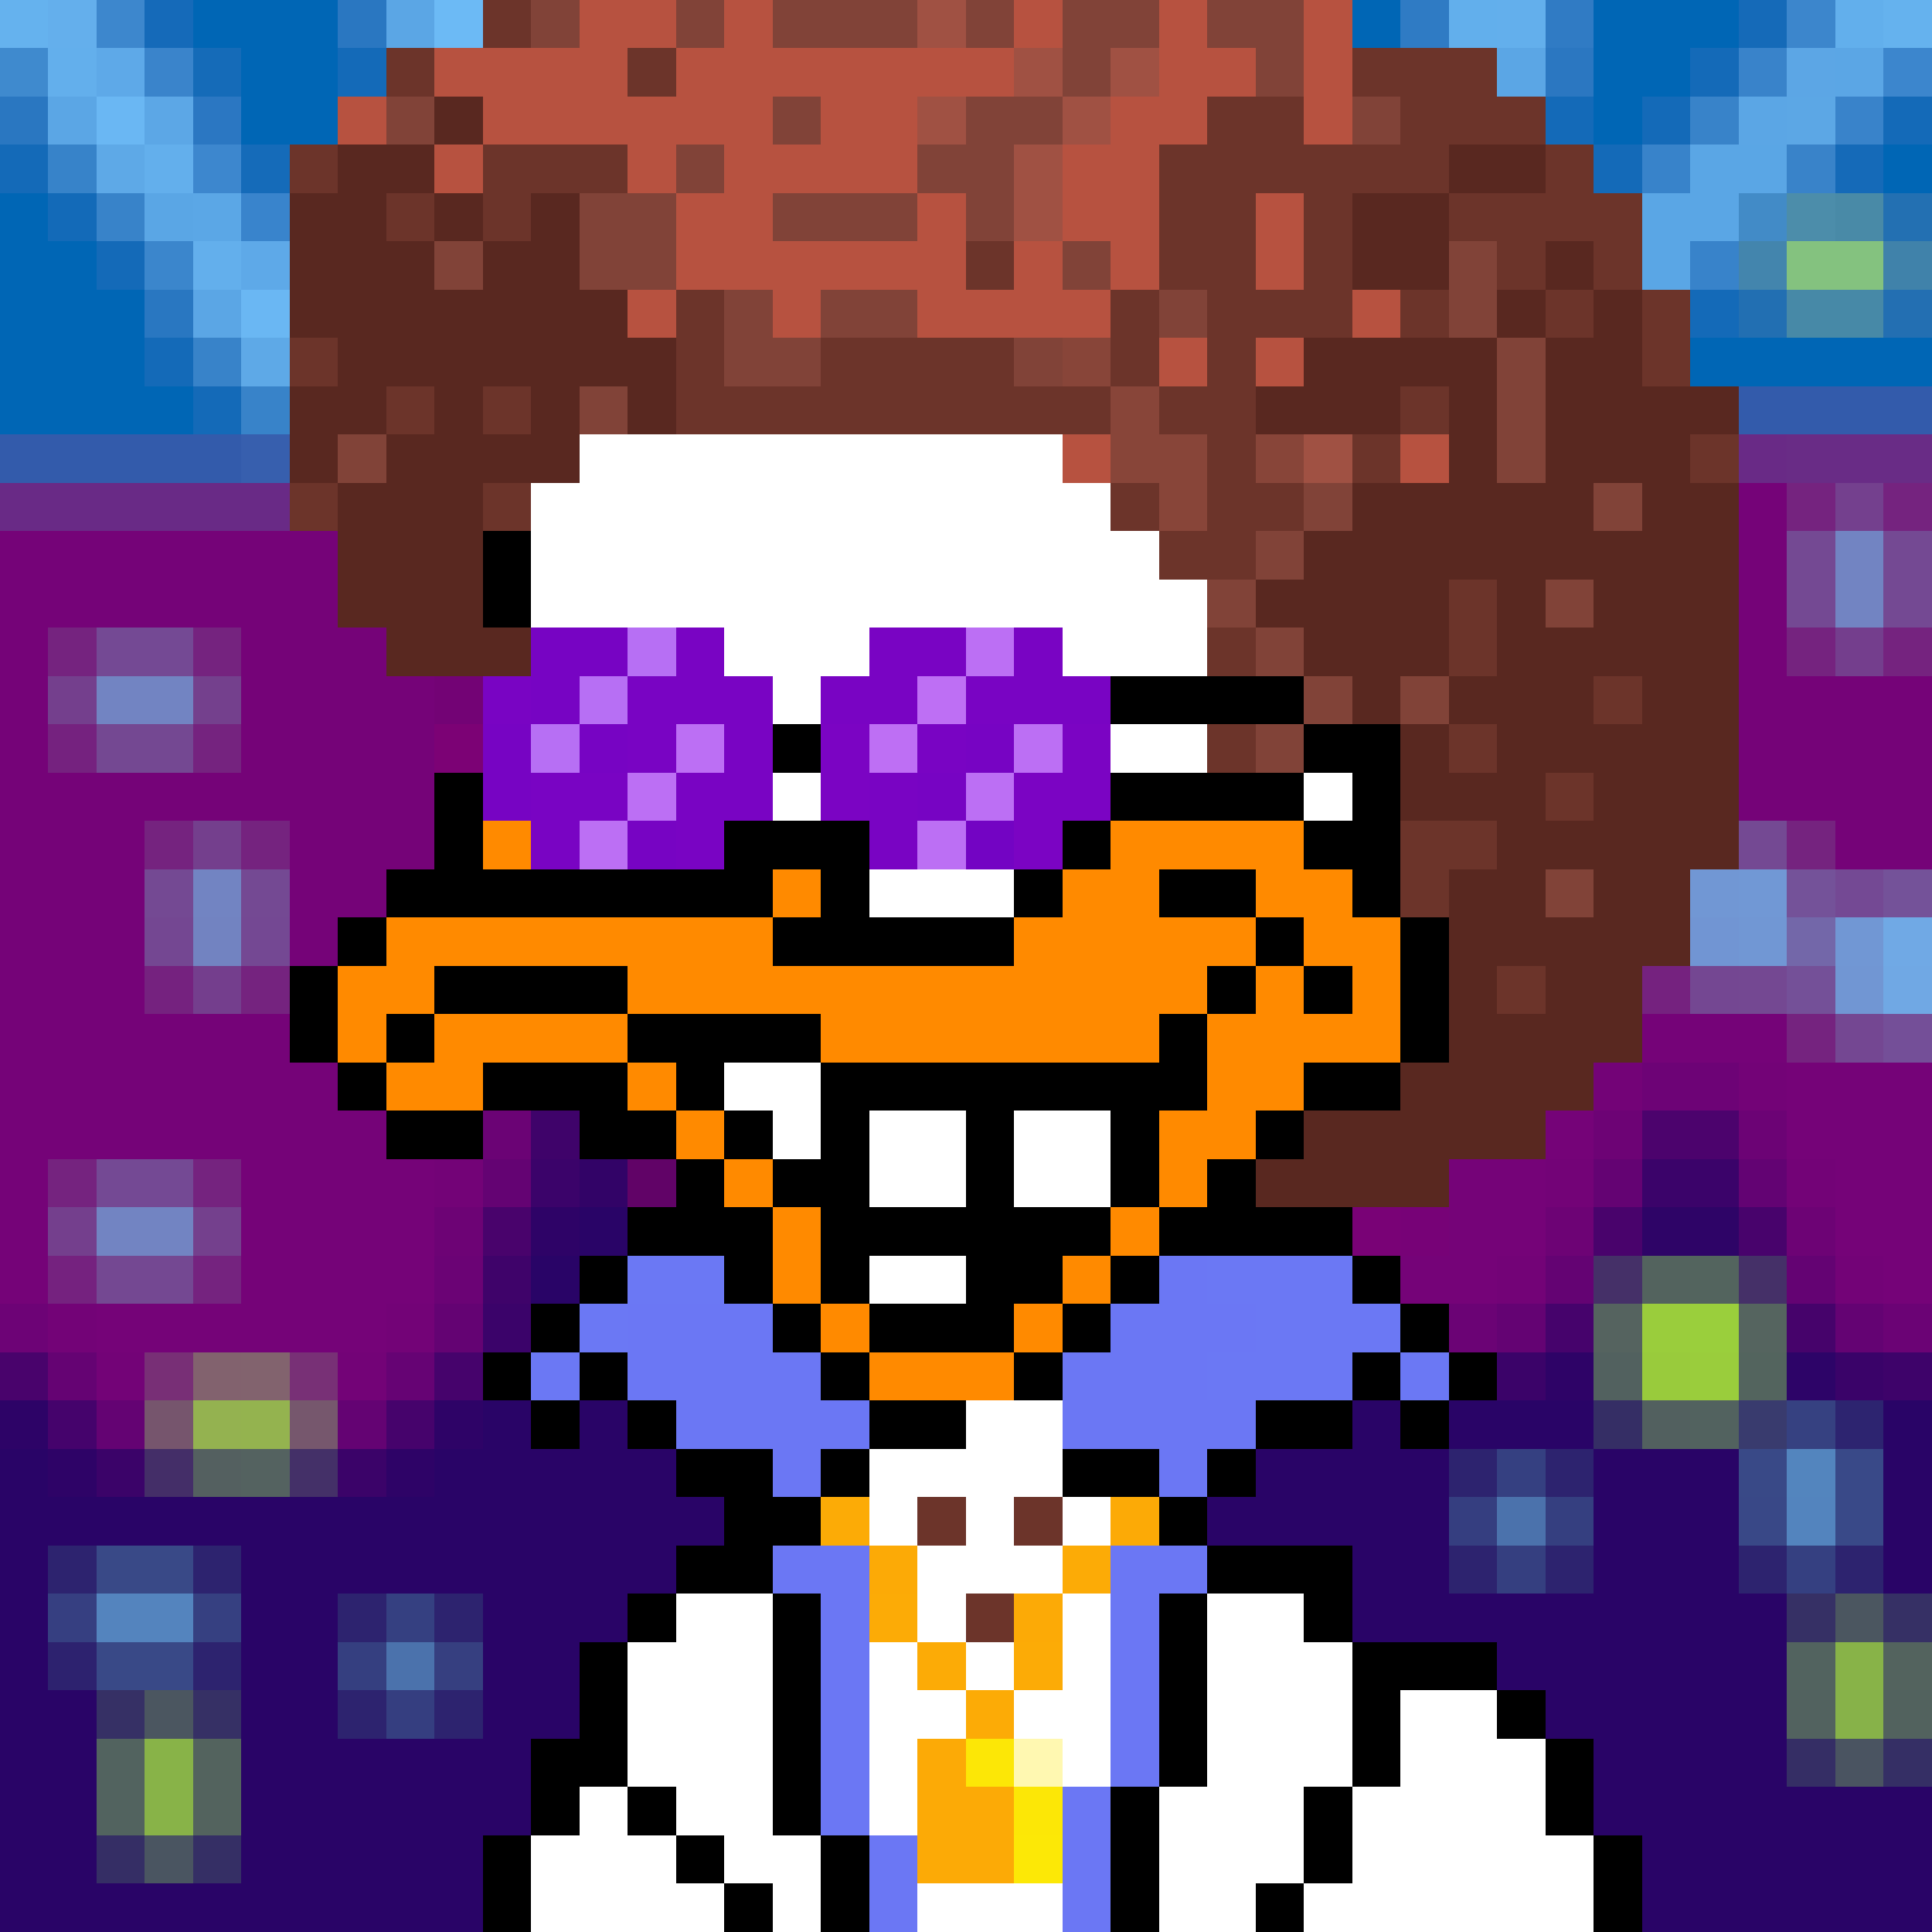 <svg xmlns="http://www.w3.org/2000/svg" viewBox="0 -0.5 40 40" shape-rendering="crispEdges">
<rect x="0" y="-0.5" width="40" height="40" fill="#333333" stroke="none"/>
<path stroke="#65b2ee" d="M0 0h1M39 0h1" />
<path stroke="#64afec" d="M1 0h1" />
<path stroke="#3d87cd" d="M2 0h1" />
<path stroke="#156ab9" d="M3 0h1" />
<path stroke="#0066b5" d="M4 0h3M28 0h1M33 0h3M5 1h2M33 1h2M5 2h2M33 2h1M39 3h1M0 4h1M0 5h2M0 6h3M0 7h3M35 7h5M0 8h4" />
<path stroke="#2a77c1" d="M7 0h1M0 2h1" />
<path stroke="#5ba6e5" d="M8 0h1M31 1h1M38 1h1M1 2h1M36 2h1M4 6h1" />
<path stroke="#6cbaf5" d="M9 0h1" />
<path stroke="#6c342a" d="M10 0h1M8 1h1M13 1h1M28 1h3M25 2h2M29 2h3M6 3h1M10 3h3M24 3h6M32 3h1M8 4h1M10 4h1M24 4h2M27 4h1M30 4h4M20 5h1M24 5h2M27 5h1M31 5h1M33 5h1M14 6h1M23 6h1M25 6h3M29 6h1M32 6h1M34 6h1M6 7h1M14 7h1M17 7h4M23 7h1M25 7h1M34 7h1M8 8h1M10 8h1M14 8h9M24 8h2M29 8h1M25 9h1M28 9h1M35 9h1M6 10h1M10 10h1M23 10h1M25 10h2M24 11h2M30 12h1M25 13h1M30 13h1M33 14h1M25 15h1M30 15h1M32 16h1M29 17h2M29 18h1M31 20h1M19 31h1M21 31h1M20 33h1" />
<path stroke="#814338" d="M11 0h1M14 0h1M16 0h3M20 0h1M22 0h2M25 0h2M22 1h1M26 1h1M8 2h1M16 2h1M20 2h2M28 2h1M14 3h1M19 3h2M12 4h2M16 4h3M20 4h1M9 5h1M12 5h2M22 5h1M30 5h1M15 6h1M17 6h2M24 6h1M30 6h1M15 7h2M21 7h1M31 7h1M12 8h1M31 8h1M7 9h1M31 9h1M27 10h1M33 10h1M26 11h1M25 12h1M32 12h1M26 13h1M27 14h1M29 14h1M26 15h1M32 18h1" />
<path stroke="#b75240" d="M12 0h2M15 0h1M21 0h1M24 0h1M27 0h1M9 1h4M14 1h7M24 1h2M27 1h1M7 2h1M10 2h6M17 2h2M23 2h2M27 2h1M9 3h1M13 3h1M15 3h4M22 3h2M14 4h2M19 4h1M22 4h2M26 4h1M14 5h6M21 5h1M23 5h1M26 5h1M13 6h1M16 6h1M19 6h4M28 6h1M24 7h1M26 7h1M22 9h1M29 9h1" />
<path stroke="#a05143" d="M19 0h1M21 1h1M23 1h1M19 2h1M22 2h1M21 3h1M21 4h1M27 9h1" />
<path stroke="#2f7bc4" d="M29 0h1" />
<path stroke="#62afec" d="M30 0h1M38 0h1" />
<path stroke="#63afec" d="M31 0h1M1 1h1M3 3h1M4 5h1" />
<path stroke="#307bc4" d="M32 0h1" />
<path stroke="#156ab8" d="M36 0h1M38 3h1" />
<path stroke="#3c86cc" d="M37 0h1" />
<path stroke="#3f8ace" d="M0 1h1" />
<path stroke="#5ea9e8" d="M2 1h1M5 5h1" />
<path stroke="#3a84cb" d="M3 1h1" />
<path stroke="#156bb8" d="M4 1h1" />
<path stroke="#146ab8" d="M7 1h1M35 1h1M32 2h1M34 2h1M39 2h1M0 3h1M33 3h1M2 5h1M35 6h1M3 7h1M4 8h1" />
<path stroke="#2b77c1" d="M32 1h1" />
<path stroke="#3983ca" d="M36 1h1M38 2h1" />
<path stroke="#5ca6e5" d="M37 1h1" />
<path stroke="#3c86cd" d="M39 1h1" />
<path stroke="#6ab7f3" d="M2 2h1M5 6h1" />
<path stroke="#5ca7e6" d="M3 2h1" />
<path stroke="#2b77c2" d="M4 2h1" />
<path stroke="#592820" d="M9 2h1M7 3h2M30 3h2M6 4h2M9 4h1M11 4h1M28 4h2M6 5h3M10 5h2M28 5h2M32 5h1M6 6h7M31 6h1M33 6h1M7 7h7M27 7h4M32 7h2M6 8h2M9 8h1M11 8h1M13 8h1M26 8h3M30 8h1M32 8h4M6 9h1M8 9h4M30 9h1M32 9h3M7 10h3M28 10h5M34 10h2M7 11h3M27 11h9M7 12h3M26 12h4M31 12h1M33 12h3M8 13h3M27 13h3M31 13h5M28 14h1M30 14h3M34 14h2M29 15h1M31 15h5M29 16h3M33 16h3M31 17h5M30 18h2M33 18h2M30 19h5M30 20h1M32 20h2M30 21h4M29 22h4M27 23h5M26 24h4" />
<path stroke="#3883c9" d="M35 2h1M2 4h1M4 7h1M5 8h1" />
<path stroke="#5ca7e5" d="M37 2h1" />
<path stroke="#3783c9" d="M1 3h1" />
<path stroke="#5ea9e7" d="M2 3h1M5 7h1" />
<path stroke="#3d87ce" d="M4 3h1" />
<path stroke="#156bb9" d="M5 3h1" />
<path stroke="#3883ca" d="M34 3h1M35 5h1" />
<path stroke="#5aa6e5" d="M35 3h2M3 4h1M34 4h2M34 5h1" />
<path stroke="#3983c9" d="M37 3h1" />
<path stroke="#136ab8" d="M1 4h1" />
<path stroke="#5ba7e6" d="M4 4h1" />
<path stroke="#3984cc" d="M5 4h1" />
<path stroke="#428bc7" d="M36 4h1" />
<path stroke="#4c8daa" d="M37 4h1" />
<path stroke="#498aa7" d="M38 4h1" />
<path stroke="#2370b2" d="M39 4h1" />
<path stroke="#3b86cc" d="M3 5h1" />
<path stroke="#4385ad" d="M36 5h1" />
<path stroke="#84c27f" d="M37 5h2" />
<path stroke="#4082aa" d="M39 5h1" />
<path stroke="#2977c1" d="M3 6h1" />
<path stroke="#226fb2" d="M36 6h1" />
<path stroke="#4789a7" d="M37 6h2" />
<path stroke="#236fb2" d="M39 6h1" />
<path stroke="#884539" d="M22 7h1M23 8h1M23 9h2M26 9h1M24 10h1" />
<path stroke="#335bab" d="M36 8h4M0 9h5" />
<path stroke="#375fae" d="M5 9h1" />
<path stroke="#ffffff" d="M12 9h10M11 10h12M11 11h13M11 12h14M15 13h3M22 13h3M16 14h1M23 15h2M16 16h1M27 16h1M18 18h3M15 22h2M16 23h1M18 23h2M21 23h2M18 24h2M21 24h2M18 26h2M20 29h2M18 30h4M18 31h1M20 31h1M22 31h1M19 32h3M14 33h2M19 33h1M22 33h1M25 33h2M13 34h3M18 34h1M20 34h1M22 34h1M25 34h3M13 35h3M18 35h2M21 35h2M25 35h3M29 35h2M13 36h3M18 36h1M22 36h1M25 36h3M29 36h3M12 37h1M14 37h2M18 37h1M24 37h3M28 37h4M11 38h3M15 38h2M24 38h3M28 38h5M11 39h4M16 39h1M19 39h3M24 39h2M27 39h6" />
<path stroke="#692a86" d="M36 9h1M0 10h6" />
<path stroke="#692c86" d="M37 9h3" />
<path stroke="#750378" d="M36 10h1M0 11h7M36 11h1M0 12h7M36 12h1M0 13h1M5 13h3M36 13h1M0 14h1M5 14h4M36 14h4M0 15h1M5 15h4M36 15h4M0 16h9M36 16h4M0 17h3M6 17h3M38 17h2M0 18h3M6 18h2M0 19h3M6 19h1M0 20h3M0 21h6M34 21h3M0 22h7M37 22h3M0 23h8M32 23h1M37 23h3M0 24h1M5 24h4M30 24h2M38 24h2M0 25h1M5 25h4M30 25h2M38 25h2M0 26h1M5 26h4M29 26h2M39 26h1M2 27h6" />
<path stroke="#75237f" d="M37 10h1M39 10h1M1 13h1M4 13h1M37 13h1M39 13h1M4 15h1M3 17h1M5 17h1M37 17h1M5 20h1M37 21h1M1 24h1M4 24h1M4 26h1" />
<path stroke="#74408e" d="M38 10h1" />
<path stroke="#000000" d="M10 11h1M10 12h1M23 14h4M16 15h1M27 15h2M9 16h1M23 16h4M28 16h1M9 17h1M15 17h3M22 17h1M27 17h2M8 18h8M17 18h1M21 18h1M24 18h2M28 18h1M7 19h1M16 19h5M26 19h1M29 19h1M6 20h1M9 20h4M25 20h1M27 20h1M29 20h1M6 21h1M8 21h1M13 21h4M24 21h1M29 21h1M7 22h1M10 22h3M14 22h1M17 22h8M27 22h2M8 23h2M12 23h2M15 23h1M17 23h1M20 23h1M23 23h1M26 23h1M14 24h1M16 24h2M20 24h1M23 24h1M25 24h1M13 25h3M17 25h6M24 25h4M12 26h1M15 26h1M17 26h1M20 26h2M23 26h1M28 26h1M11 27h1M16 27h1M18 27h3M22 27h1M29 27h1M10 28h1M12 28h1M17 28h1M21 28h1M28 28h1M30 28h1M11 29h1M13 29h1M18 29h2M26 29h2M29 29h1M14 30h2M17 30h1M22 30h2M25 30h1M15 31h2M24 31h1M14 32h2M25 32h3M13 33h1M16 33h1M24 33h1M27 33h1M12 34h1M16 34h1M24 34h1M28 34h3M12 35h1M16 35h1M24 35h1M28 35h1M31 35h1M11 36h2M16 36h1M24 36h1M28 36h1M32 36h1M11 37h1M13 37h1M16 37h1M23 37h1M27 37h1M32 37h1M10 38h1M14 38h1M17 38h1M23 38h1M27 38h1M33 38h1M10 39h1M15 39h1M17 39h1M23 39h1M26 39h1M33 39h1" />
<path stroke="#744993" d="M37 11h1M39 11h1M37 12h1M39 12h1M36 17h1M3 18h1M5 18h1" />
<path stroke="#7284c2" d="M38 11h1M38 12h1M2 14h2M4 18h1M2 25h2" />
<path stroke="#744994" d="M2 13h2M38 18h1M2 24h2" />
<path stroke="#7704c3" d="M11 13h2M11 14h1M10 15h1M12 15h1M20 15h1M10 16h1M19 16h1M13 17h1" />
<path stroke="#b76ff4" d="M13 13h1M12 14h1M11 15h1" />
<path stroke="#7904c3" d="M14 13h1M18 13h2M21 13h1M10 14h1M13 14h3M17 14h2M20 14h3M13 15h1M15 15h1M19 15h1M11 16h2M14 16h2M18 16h1M11 17h1M14 17h1M18 17h1" />
<path stroke="#bc6ff4" d="M20 13h1M14 15h1M21 15h1M13 16h1M20 16h1M12 17h1M19 17h1" />
<path stroke="#743e8d" d="M38 13h1M4 20h1" />
<path stroke="#743f8d" d="M1 14h1M4 17h1M1 25h1" />
<path stroke="#74408d" d="M4 14h1M4 25h1" />
<path stroke="#730375" d="M9 14h1" />
<path stroke="#be6ff4" d="M19 14h1M18 15h1" />
<path stroke="#75227f" d="M1 15h1M3 20h1M34 20h1M1 26h1" />
<path stroke="#744892" d="M2 15h2M36 20h1M2 26h2" />
<path stroke="#7c0275" d="M9 15h1" />
<path stroke="#7b04c3" d="M17 15h1M22 15h1M17 16h1M21 16h2M21 17h1" />
<path stroke="#ff8a00" d="M10 17h1M23 17h4M16 18h1M22 18h2M26 18h2M8 19h8M21 19h5M27 19h2M7 20h2M13 20h12M26 20h1M28 20h1M7 21h1M9 21h4M17 21h7M25 21h4M8 22h2M13 22h1M25 22h2M14 23h1M24 23h2M15 24h1M24 24h1M16 25h1M23 25h1M16 26h1M22 26h1M17 27h1M21 27h1M18 28h3" />
<path stroke="#7304c3" d="M20 17h1" />
<path stroke="#7197d4" d="M35 18h1M36 19h1M38 19h1" />
<path stroke="#7198d5" d="M36 18h1" />
<path stroke="#745299" d="M37 18h1M39 18h1" />
<path stroke="#744792" d="M3 19h1M35 20h1M38 21h1" />
<path stroke="#7283c1" d="M4 19h1" />
<path stroke="#744893" d="M5 19h1" />
<path stroke="#7195d3" d="M35 19h1" />
<path stroke="#7367a9" d="M37 19h1" />
<path stroke="#70a9e5" d="M39 19h1" />
<path stroke="#745098" d="M37 20h1" />
<path stroke="#7196d3" d="M38 20h1" />
<path stroke="#70a8e4" d="M39 20h1" />
<path stroke="#744f98" d="M39 21h1" />
<path stroke="#730377" d="M33 22h1M36 22h1M9 24h1M32 24h1M37 24h1M31 26h1M38 26h1M1 27h1M8 27h1M2 28h1M7 28h1" />
<path stroke="#6d0376" d="M34 22h2M0 27h1" />
<path stroke="#6b0375" d="M10 23h1M9 26h1M30 27h1M39 27h1" />
<path stroke="#3f036a" d="M11 23h1M10 26h1" />
<path stroke="#6d0375" d="M33 23h1M9 25h1M32 25h1M37 25h1" />
<path stroke="#4c036d" d="M34 23h2" />
<path stroke="#6c0375" d="M36 23h1" />
<path stroke="#640373" d="M10 24h1M33 24h1M32 26h1M37 26h1M9 27h1M31 27h1M38 27h1M2 29h1M7 29h1" />
<path stroke="#3b036a" d="M11 24h1M34 24h2M10 27h1" />
<path stroke="#320367" d="M12 24h1" />
<path stroke="#610367" d="M13 24h1" />
<path stroke="#630373" d="M36 24h1" />
<path stroke="#49036c" d="M10 25h1M33 25h1M0 28h1" />
<path stroke="#2e0367" d="M11 25h1M32 28h1M9 29h1M1 30h1M8 30h1" />
<path stroke="#290467" d="M12 25h1M11 26h1M10 29h1M12 29h1M28 29h1M30 29h3M39 29h1M0 30h1M9 30h5M26 30h4M33 30h3M39 30h1M0 31h15M25 31h5M33 31h3M39 31h1M0 32h1M5 32h9M28 32h2M33 32h3M39 32h1M0 33h1M5 33h2M10 33h3M28 33h9M0 34h1M5 34h2M10 34h2M31 34h6M0 35h2M5 35h2M10 35h2M32 35h5M0 36h2M5 36h6M33 36h4M0 37h2M5 37h6M33 37h7M0 38h2M5 38h5M34 38h6M0 39h10M34 39h6" />
<path stroke="#790276" d="M28 25h1" />
<path stroke="#770277" d="M29 25h1" />
<path stroke="#2e0467" d="M34 25h2" />
<path stroke="#48036c" d="M36 25h1" />
<path stroke="#6b78f4" d="M13 26h2M25 26h3M12 27h1M26 27h3M11 28h1M25 28h3M29 28h1" />
<path stroke="#6b77f4" d="M24 26h1M13 27h3M23 27h3M13 28h4M22 28h3M14 29h4M22 29h4M16 30h1M24 30h1M16 32h2M23 32h2M17 33h1M23 33h1M17 34h1M23 34h1M17 35h1M23 35h1M17 36h1M23 36h1M17 37h1M22 37h1M18 38h1M22 38h1M18 39h1M22 39h1" />
<path stroke="#453068" d="M33 26h1M36 26h1" />
<path stroke="#53635e" d="M34 26h1M39 34h1M4 36h1M4 37h1" />
<path stroke="#53645e" d="M35 26h1M36 28h1" />
<path stroke="#46036c" d="M32 27h1M9 28h1M8 29h1" />
<path stroke="#55635f" d="M33 27h1" />
<path stroke="#9acd3c" d="M34 27h1M35 28h1" />
<path stroke="#9acf3c" d="M35 27h1" />
<path stroke="#55645f" d="M36 27h1" />
<path stroke="#46036b" d="M37 27h1" />
<path stroke="#650373" d="M1 28h1" />
<path stroke="#782f76" d="M3 28h1" />
<path stroke="#82626e" d="M4 28h1" />
<path stroke="#82636e" d="M5 28h1" />
<path stroke="#783076" d="M6 28h1" />
<path stroke="#660374" d="M8 28h1" />
<path stroke="#3b0369" d="M31 28h1M2 30h1M7 30h1" />
<path stroke="#52615f" d="M33 28h1" />
<path stroke="#99cb3c" d="M34 28h1" />
<path stroke="#2d0468" d="M37 28h1" />
<path stroke="#3a0369" d="M38 28h1" />
<path stroke="#3e036a" d="M39 28h1" />
<path stroke="#2d0367" d="M0 29h1" />
<path stroke="#45036c" d="M1 29h1" />
<path stroke="#76556d" d="M3 29h1" />
<path stroke="#94b250" d="M4 29h1" />
<path stroke="#94b34f" d="M5 29h1" />
<path stroke="#76576d" d="M6 29h1" />
<path stroke="#352e65" d="M33 29h1M37 36h1M2 38h1" />
<path stroke="#52605f" d="M34 29h1" />
<path stroke="#52625f" d="M35 29h1M37 35h1" />
<path stroke="#393b6e" d="M36 29h1" />
<path stroke="#364181" d="M37 29h1" />
<path stroke="#2d2470" d="M38 29h1" />
<path stroke="#442e68" d="M3 30h1" />
<path stroke="#546060" d="M4 30h1" />
<path stroke="#546260" d="M5 30h1" />
<path stroke="#443068" d="M6 30h1" />
<path stroke="#2d236f" d="M30 30h1M32 30h1M1 32h1M4 32h1M30 32h1M32 32h1M36 32h1M38 32h1M7 33h1M9 33h1M4 34h1M7 35h1M9 35h1" />
<path stroke="#354081" d="M31 30h1M37 32h1M8 33h1" />
<path stroke="#394987" d="M36 30h1M2 32h2M2 34h2" />
<path stroke="#5385be" d="M37 30h1" />
<path stroke="#394988" d="M38 30h1M38 31h1" />
<path stroke="#fcab06" d="M17 31h1M22 32h1M18 33h1M19 34h1M21 34h1M20 35h1" />
<path stroke="#fcaa06" d="M23 31h1M18 32h1M21 33h1M19 36h1M19 37h2M19 38h2" />
<path stroke="#353e80" d="M30 31h1M8 35h1" />
<path stroke="#4b72ac" d="M31 31h1M8 34h1" />
<path stroke="#353f80" d="M32 31h1M31 32h1M7 34h1" />
<path stroke="#394887" d="M36 31h1" />
<path stroke="#5384be" d="M37 31h1" />
<path stroke="#363f81" d="M1 33h1" />
<path stroke="#5484be" d="M2 33h2" />
<path stroke="#364081" d="M4 33h1" />
<path stroke="#363065" d="M37 33h1M39 33h1M2 35h1M4 35h1" />
<path stroke="#4b5660" d="M38 33h1M3 35h1" />
<path stroke="#2d226f" d="M1 34h1" />
<path stroke="#363f80" d="M9 34h1" />
<path stroke="#52635f" d="M37 34h1M2 36h1M2 37h1" />
<path stroke="#88b348" d="M38 34h1M3 36h1M3 37h1" />
<path stroke="#87b249" d="M38 35h1" />
<path stroke="#52625e" d="M39 35h1" />
<path stroke="#fce706" d="M20 36h1M21 37h1" />
<path stroke="#fff8b1" d="M21 36h1" />
<path stroke="#4a5461" d="M38 36h1" />
<path stroke="#352f65" d="M39 36h1M4 38h1" />
<path stroke="#4a5561" d="M3 38h1" />
<path stroke="#fce806" d="M21 38h1" />
</svg>